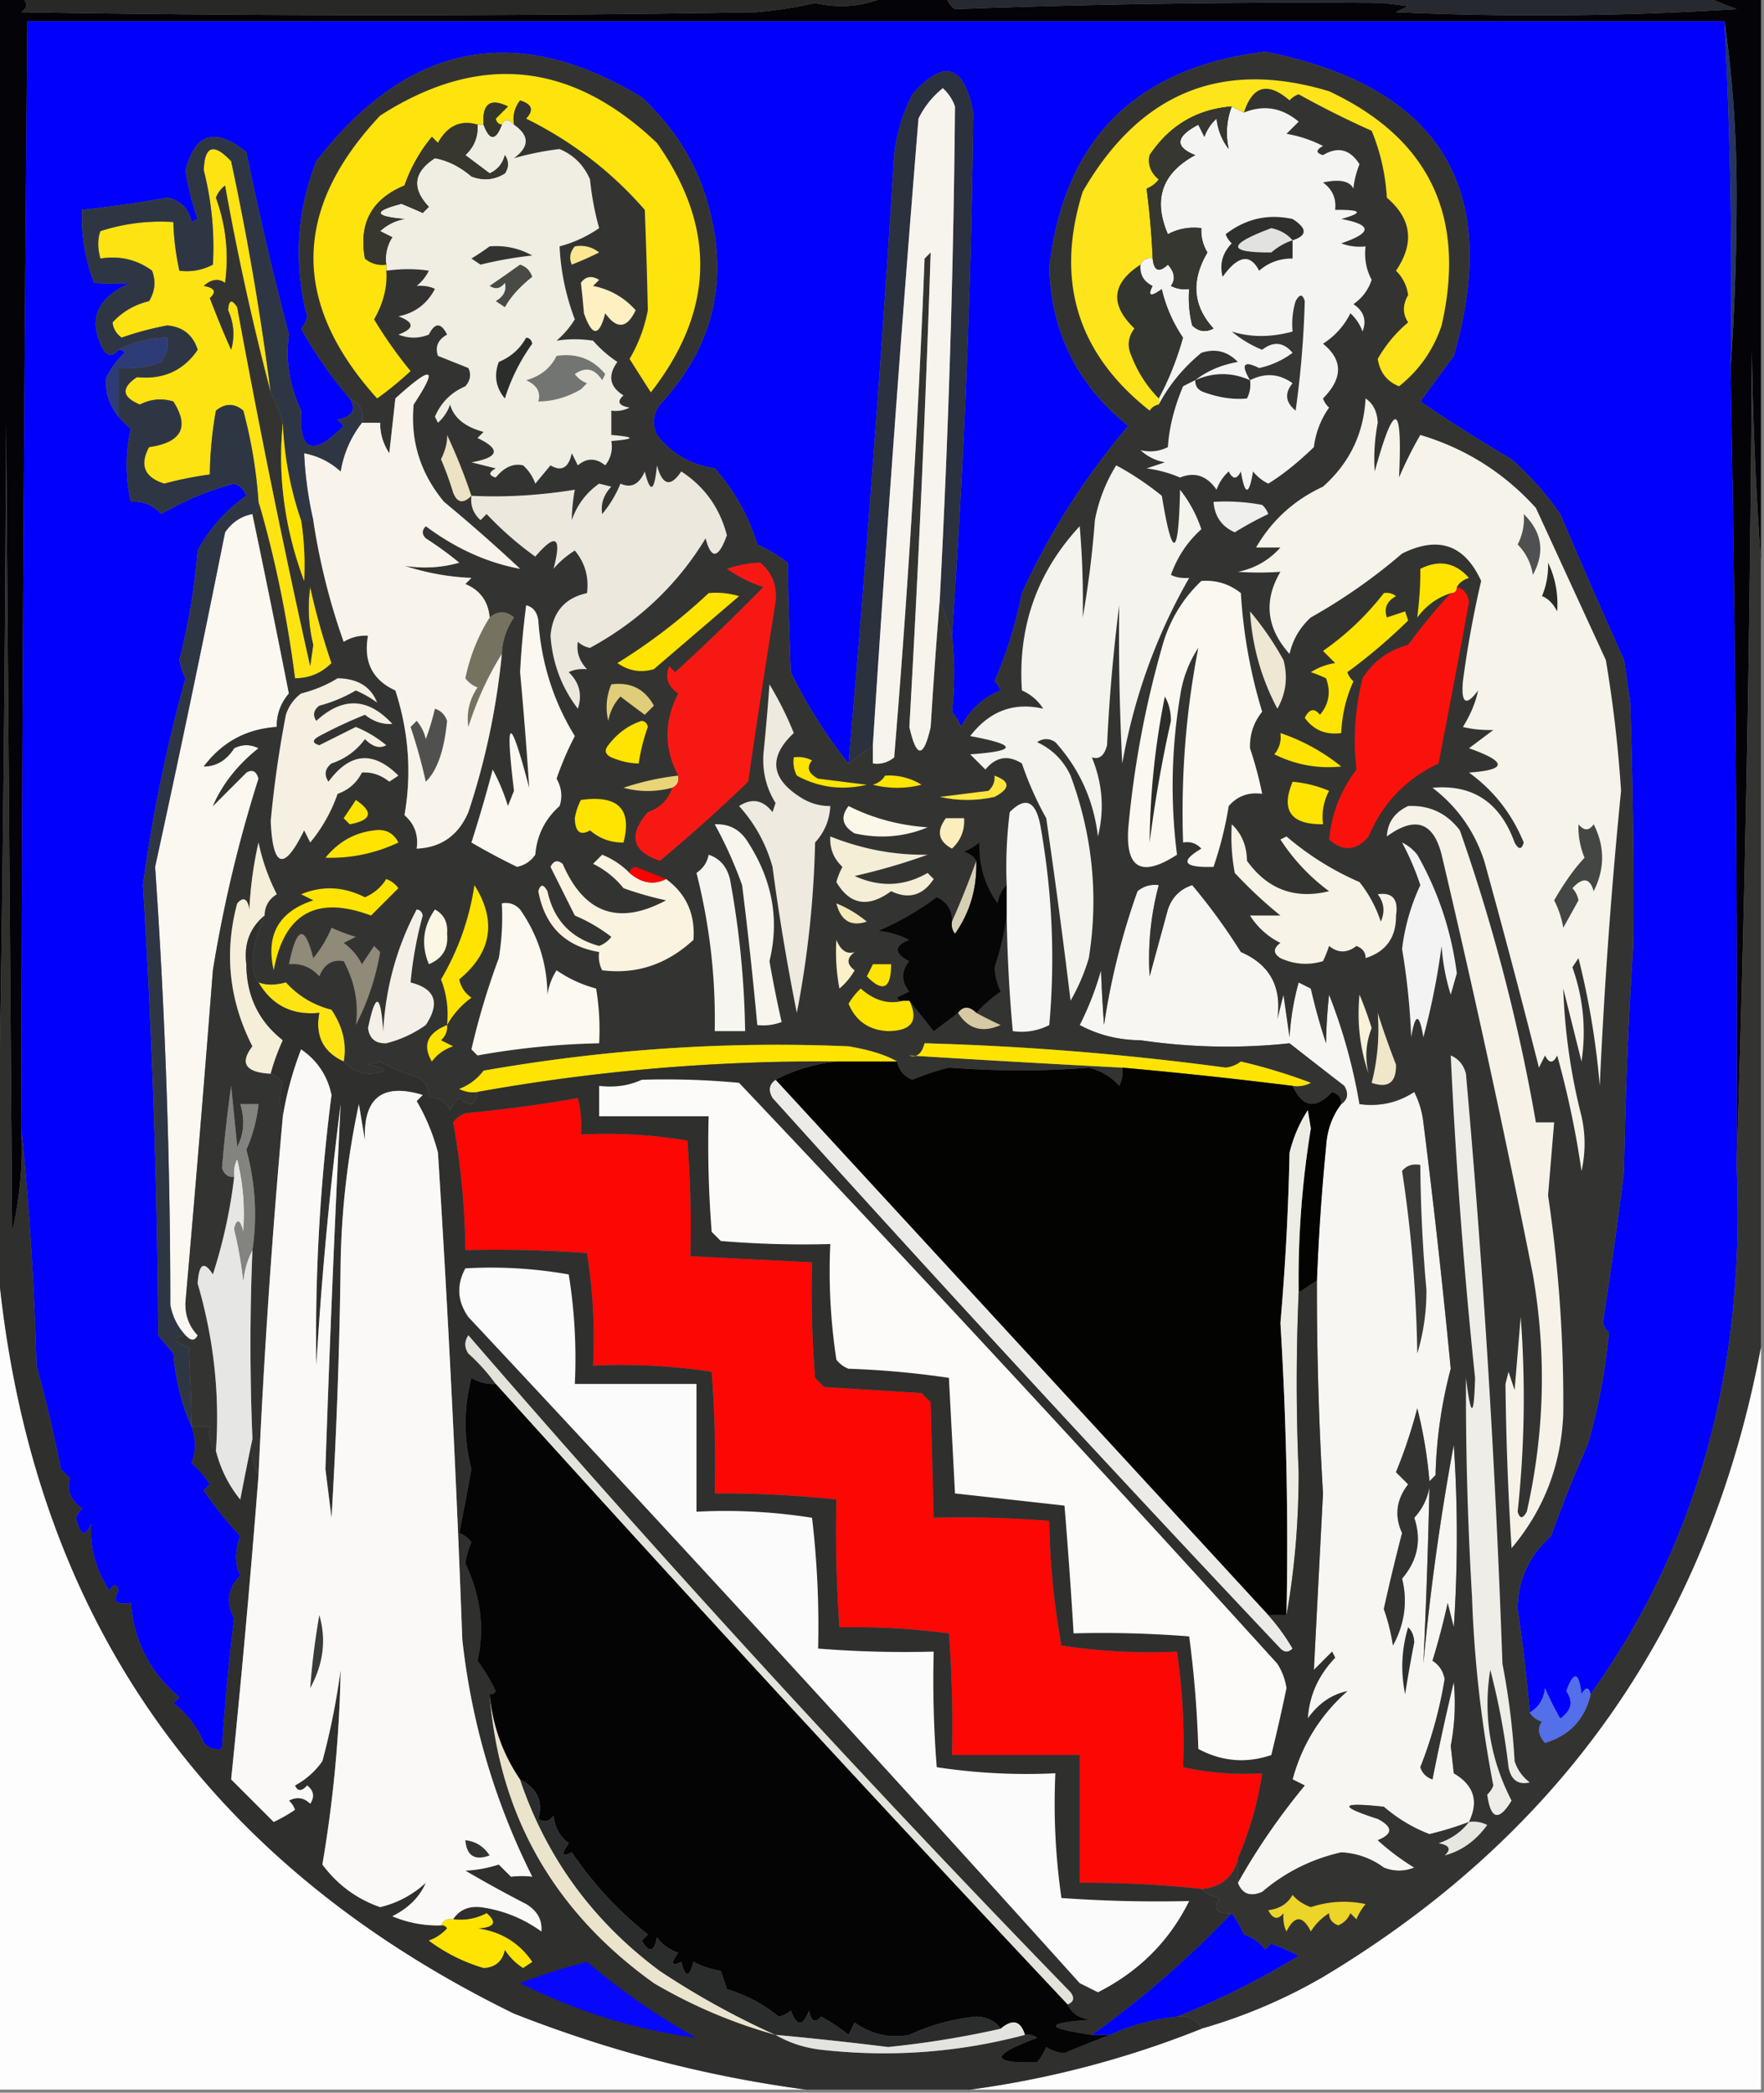 <svg xmlns="http://www.w3.org/2000/svg" width="290" height="344" style="shape-rendering:geometricPrecision;text-rendering:geometricPrecision;image-rendering:optimizeQuality;fill-rule:evenodd;clip-rule:evenodd"><rect width="100%" height="100%" fill="#808080" stroke="none"/><path style="opacity:1" fill="#040408" d="M-.5-.5h4c1.098.897 1.098 1.73 0 2.5 40.333.667 80.667.667 121 0A74.464 74.464 0 0 0 134 .5c4.012.91 7.845.576 11.5-1h10c.283.79.783 1.456 1.5 2a1543.56 1543.56 0 0 1 70.5-1l4 .5-2 1a523.23 523.23 0 0 0 56-.5 111.564 111.564 0 0 1-5-2h9v93a605 605 0 0 1-1.5-35 5051.578 5051.578 0 0 1-2.5 134c.149-43.948-.185-87.615-1-131 .666-9.327 1-18.827 1-28.5-.002-9.858-.668-19.358-2-28.5-93.178.006-186.178.006-279 0-.555 61.067-.888 121.734-1 182a61.526 61.526 0 0 1-1.5 17l-1-133a8549.656 8549.656 0 0 1-1.5 131V-.5z"/><path style="opacity:1" fill="#26292f" d="M155.5-.5h125c1.542.663 3.209 1.33 5 2a523.23 523.23 0 0 1-56 .5l2-1-4-.5a1543.56 1543.56 0 0 0-70.5 1c-.717-.544-1.217-1.21-1.5-2z"/><path style="opacity:1" fill="#282926" d="M3.5-.5h142c-3.655 1.576-7.488 1.91-11.5 1a74.464 74.464 0 0 1-9.5 1.5c-40.333.667-80.667.667-121 0 1.098-.77 1.098-1.603 0-2.5z"/><path style="opacity:1" fill="#0100fd" d="M283.5 3.5a827.548 827.548 0 0 1 1 57 5908.257 5908.257 0 0 1 1 131c1.499 33.57-6.501 62.57-24 87-.31-1.238-.81-1.238-1.5 0-.434-3.723-1.268-3.89-2.5-.5 1.2 1.703.867 3.203-1 4.5a48.165 48.165 0 0 1-2.5-5c-.2 1.82-1.034 3.153-2.5 4a297.69 297.69 0 0 0-2-17c.044-4.817 1.878-8.817 5.5-12a205.566 205.566 0 0 1 6-15 96.696 96.696 0 0 0 3.5-18.5 3.647 3.647 0 0 1-1-1.5 874.863 874.863 0 0 0 3.5-25 724.3 724.3 0 0 1 1.5-37 938.24 938.24 0 0 0-.5-40l-1-7a1161.082 1161.082 0 0 1-10.5-24 51.029 51.029 0 0 0-8-9 265.682 265.682 0 0 1-15-9.5c1.819-2.49 3.652-4.99 5.5-7.5 7.966-27.613-2.367-44.28-31-50-21.253 2.586-33.086 14.42-35.5 35.5.332 10.66 4.665 19.327 13 26-7.141 8.423-12.974 17.59-17.5 27.5-1.006 5.074-2.506 9.907-4.5 14.5.457.414.791.914 1 1.5-2.915 1.204-5.081 3.204-6.5 6a9.454 9.454 0 0 0-1.5-2.5c.474-4.052.474-8.218 0-12.5a1460.533 1460.533 0 0 0 3.5-86c-1.496-7.877-4.829-8.877-10-3a28.946 28.946 0 0 0-3 10 4024.045 4024.045 0 0 1-7.5 100c-3.651-4.527-6.818-9.527-9.5-15a879.927 879.927 0 0 1-.5-18 25.866 25.866 0 0 0-5-3c-1.432-4.7-3.766-8.867-7-12.5-3.95-.597-7.116-2.43-9.5-5.5-.798-1.759-.631-3.425.5-5 8.698-9.361 11.365-20.194 8-32.5-1.759-6.795-5.425-12.795-11-18C84.919 3.489 67.085 6.989 52 26.5c-3.254 8.406-3.754 16.906-1.5 25.5a3.943 3.943 0 0 1-1 2 69.391 69.391 0 0 0 8 11.5c1.105 1.8.439 2.967-2 3.5l1 1c-5.023 5.144-7.356 4.31-7-2.5-1.926-4.103-2.593-8.27-2-12.5a548.16 548.16 0 0 1-7-30c-5.107-4.123-8.44-3.123-10 3a42.872 42.872 0 0 0 2 8l-1 .5c-.503-2.244-1.837-3.578-4-4-4.65.831-9.317 1.498-14 2a29.372 29.372 0 0 0 2 12c2.11.15 4.11.15 6 0-5.634 2.442-7.134 6.11-4.5 11 .77 1.098 1.603 1.098 2.5 0 .438-.065.772.101 1 .5a13.912 13.912 0 0 0-3 4c-.288 2.304.379 4.47 2 6.5.59.651 1.257 1.318 2 2-.902 3.959-.902 7.959 0 12 1.992-.171 3.659.495 5 2a47.593 47.593 0 0 1 12-5c1 .333 1.667 1 2 2-3.359 2.36-6.026 5.36-8 9a111.361 111.361 0 0 1-3 18 10.31 10.31 0 0 0 1 3 256.28 256.28 0 0 0-7 34 1306.78 1306.78 0 0 1 2.5 74l2.5 3c.382 4.416 1.382 8.416 3 12 .748 2.084.748 4.084 0 6a14.962 14.962 0 0 1 3 3.5l-1 1a63.955 63.955 0 0 0 6 7.5c-.897 2.451-.897 4.618 0 6.5-2.043 2.117-2.377 4.45-1 7a363.055 363.055 0 0 0-2 21.5c-1.175.219-2.175-.114-3-1a15.388 15.388 0 0 0-5-6.5l1-1c-4.803-3.985-7.47-9.151-8-15.5-2.442.381-3.108-.286-2-2-.346-1.196-.846-1.196-1.5 0-2.29-3.502-3.29-7.169-3-11-.984 2.295-1.817 1.961-2.5-1a3.646 3.646 0 0 1 1-1.5c-1.922-1.46-2.59-3.127-2-5l-1.5-1.5a232.402 232.402 0 0 0-4-17 519.419 519.419 0 0 0-2.5-39c.112-60.266.445-120.933 1-182 92.822.006 185.822.006 279 0z"/><path style="opacity:1" fill="#253460" d="M283.5 3.5c1.332 9.142 1.998 18.642 2 28.5 0 9.673-.334 19.173-1 28.5a827.548 827.548 0 0 0-1-57z"/><path style="opacity:1" fill="#fee312" d="M44.5 64.5a436.968 436.968 0 0 1-7.5-34 4.452 4.452 0 0 0-1.5 2c1.652 4.549 2.152 9.215 1.5 14-1.073-.78-2.24-.613-3.5.5 1.8.317 2.134.984 1 2 1.094 2.89 2.26 5.723 3.5 8.5.626-2.214.459-4.38-.5-6.5.11-1.721.61-1.888 1.5-.5a1538.464 1538.464 0 0 0 12 59l.5-3.5a24.906 24.906 0 0 1-.5-9.5 115.02 115.02 0 0 0 3.5 12.5c-1.658 1.663-3.658 2.496-6 2.5-1.321-10.218-3.321-19.885-6-29a79.087 79.087 0 0 0-2.5-15c-1.458-1.247-2.958-1.247-4.5 0a62.736 62.736 0 0 0-1 10.5c-2.536.34-5.036.84-7.5 1.5-3.255-1.032-4.088-3.032-2.5-6 5.348-.774 6.682-3.274 4-7.5-1.877-.576-3.71-.41-5.5.5-2.965-1.222-3.132-2.722-.5-4.5 4.321.432 7.654-1.068 10-4.5-.778-2.445-2.445-3.778-5-4a50.125 50.125 0 0 0-7.5 2c-.87-.608-1.37-1.441-1.5-2.5 1.6-1.748 3.6-2.915 6-3.5.985-1.598 1.151-3.265.5-5-2.456-1.821-5.29-2.488-8.5-2-.466-1.701-.466-3.201 0-4.5a31.81 31.81 0 0 1 12-1.5 41.58 41.58 0 0 0 1 8c1.967.24 3.8-.094 5.5-1A51.197 51.197 0 0 0 33.5 28c.127-4.056 1.627-4.556 4.5-1.5a452.326 452.326 0 0 1 6.5 38z"/><path style="opacity:1" fill="#2d3b76" d="M19.5 68.5c-1.621-2.03-2.288-4.196-2-6.5a13.912 13.912 0 0 1 3-4c-.228-.399-.562-.565-1-.5 2.405-1.268 5.072-1.935 8-2 .262 1.478-.071 2.811-1 4a15.42 15.42 0 0 1-7 1v8z"/><path style="opacity:1" fill="#faf8f1" d="M41.5 84.5c2.068 9.84 4.068 19.674 6 29.5-1.361 1.584-2.028 3.418-2 5.5-4.989.328-8.989 2.495-12 6.5 2.068-.017 3.734-1.017 5-3 1.333-.667 2.667-.667 4 0-3.422 2.719-5.922 5.886-7.5 9.5l5.5-5.5c.983-.591 1.65-.257 2 1a221.534 221.534 0 0 0-7.5 31.5 5374.728 5374.728 0 0 1-4.5 54.5c-.104 2.145.563 3.979 2 5.5-.47.963-1.137.963-2 0-1.3-1.382-2.134-3.048-2.5-5-.01-24.039-.843-48.039-2.5-72a3245.207 3245.207 0 0 0 11.5-55c1.129-1.641 2.629-2.641 4.5-3z"/><path style="opacity:1" fill="#f7f6f3" d="M241.5 299.5a53.18 53.18 0 0 1-6.5 2c-2.723-1.041-5.223-2.541-7.5-4.5-7.204-.778-7.537-.111-1 2 2.528 1.316 2.528 2.483 0 3.5a39.447 39.447 0 0 0 6 4.5c-1.667.667-3.333.667-5 0-2.056-1.519-4.39-2.353-7-2.5-4.87 1.102-9.203 3.268-13 6.5-1.963.844-3.296.344-4-1.5 3.138-5.581 6.805-10.914 11-16l-2-1c1.54-5.714 4.54-10.547 9-14.5-2.593.546-4.76 2.046-6.5 4.5.242-3.789 1.742-7.123 4.5-10l-.5-1-3 3c.496-9.624.996-19.29 1.5-29a566.745 566.745 0 0 1-1-35c.279-7.344.779-14.677 1.5-22 .156-2.691.989-5.024 2.5-7 1.073-.751 1.24-1.751.5-3a1457.42 1457.42 0 0 1-9-7c-8.109.871-16.275.704-24.5-.5-3.608-.026-6.942-.859-10-2.5a49.18 49.18 0 0 0 3.5-9c.123 3.114.29 6.114.5 9a115.876 115.876 0 0 1 5.5-22c1.011-.837 2.178-1.17 3.5-1a46.401 46.401 0 0 0-1.5 15l3-11c.68-2.013 2.013-3.346 4-4a97.953 97.953 0 0 1 8 11c4.75 2.051 6.75 5.718 6 11l1-4 1 7a42.769 42.769 0 0 1 1.5-9l2 1a98.984 98.984 0 0 0 2.5 9c.051-2.777.218-5.443.5-8a90.462 90.462 0 0 1 5 18c3.307.437 6.307-.23 9-2a14.72 14.72 0 0 1 1.5 5c1.703 13.48 3.203 26.98 4.5 40.5a75.184 75.184 0 0 0-2.5 17.5l-1 1a74.513 74.513 0 0 0-2-12 83.668 83.668 0 0 1-3.5 10.5l2 2c-1.949 2.526-2.282 5.193-1 8a348.136 348.136 0 0 0-3 12.5 32.444 32.444 0 0 1 1.5 6c1.927-3.564 2.427-7.231 1.5-11 2.563-3.005 3.229-6.338 2-10 1.306-1.412 2.14-3.079 2.5-5-.213 9.676-.547 19.342-1 29a402.38 402.38 0 0 1 5-36c.667 10 .667 20 0 30l-1-4a119.041 119.041 0 0 1-2.5 9.5c1.078.674 1.745 1.674 2 3a70.186 70.186 0 0 1-4 14.5c.333 1 1 1.667 2 2a406.564 406.564 0 0 1 3.5-16 36.876 36.876 0 0 1-.5 10.5l.5 4.5c3.315 1.935 4.149 4.601 2.5 8z"/><path style="opacity:1" fill="#333432" d="m139.5 125.5 4-3v3c1.322.17 2.489-.163 3.5-1a1877.313 1877.313 0 0 0 5-82l1-1a3250.595 3250.595 0 0 1-3.5 78c1.161 5.164 2.328 5.164 3.5 0 .434-7.012.934-14.012 1.5-21l2 6c.474 4.282.474 8.448 0 12.5a9.454 9.454 0 0 1 1.5 2.5c1.419-2.796 3.585-4.796 6.5-6a3.647 3.647 0 0 0-1-1.5c1.994-4.593 3.494-9.426 4.5-14.5 4.526-9.91 10.359-19.077 17.5-27.5-8.335-6.673-12.668-15.34-13-26 2.414-21.08 14.247-32.914 35.5-35.5 28.633 5.72 38.966 22.387 31 50a2687.01 2687.01 0 0 0-5.5 7.5 265.682 265.682 0 0 0 15 9.5 51.029 51.029 0 0 1 8 9 1161.082 1161.082 0 0 0 10.5 24l1 7a938.24 938.24 0 0 1 .5 40 724.3 724.3 0 0 0-1.5 37 874.863 874.863 0 0 1-3.5 25 3.647 3.647 0 0 0 1 1.5 96.696 96.696 0 0 1-3.5 18.5 205.566 205.566 0 0 0-6 15c-3.622 3.183-5.456 7.183-5.5 12a297.69 297.69 0 0 1 2 17c.418.722 1.084 1.222 2 1.5-.78 1.073-.613 2.24.5 3.5 4.056-1.222 6.556-3.889 7.5-8 17.499-24.43 25.499-53.43 24-87a5051.578 5051.578 0 0 0 2.5-134 605 605 0 0 0 1.5 35v129c-8.52 45.34-32.52 79.84-72 103.5a87.797 87.797 0 0 1-20 8.5c-.787-1.604-2.12-2.271-4-2a130.32 130.32 0 0 0 20-10 54.628 54.628 0 0 0-4.5-2l-1 1a6.978 6.978 0 0 0-3.5-2.5 19.602 19.602 0 0 0-2-3.5c-2.442.146-3.109-.687-2-2.5-1.237-.232-2.237-.732-3-1.5 3.279-.289 5.279-1.956 6-5v4c.704 1.844 2.037 2.344 4 1.5 3.797-3.232 8.13-5.398 13-6.5 2.61.147 4.944.981 7 2.5 1.667.667 3.333.667 5 0a39.447 39.447 0 0 1-6-4.5c2.528-1.017 2.528-2.184 0-3.5-6.537-2.111-6.204-2.778 1-2 2.277 1.959 4.777 3.459 7.5 4.5a53.18 53.18 0 0 0 6.5-2c1.649-3.399.815-6.065-2.5-8l-.5-4.5c.669-3.499.836-6.999.5-10.5a406.564 406.564 0 0 0-3.5 16c-1-.333-1.667-1-2-2a70.186 70.186 0 0 0 4-14.5c-.255-1.326-.922-2.326-2-3a119.041 119.041 0 0 0 2.5-9.5l1 4c.667-10 .667-20 0-30a402.38 402.38 0 0 0-5 36c.453-9.658.787-19.324 1-29-.36 1.921-1.194 3.588-2.5 5 1.229 3.662.563 6.995-2 10 .927 3.769.427 7.436-1.5 11a32.444 32.444 0 0 0-1.5-6 348.136 348.136 0 0 1 3-12.5c-1.282-2.807-.949-5.474 1-8l-2-2a83.668 83.668 0 0 0 3.5-10.5 74.513 74.513 0 0 1 2 12l1-1a75.184 75.184 0 0 1 2.5-17.5 1356.913 1356.913 0 0 0-4.5-40.5 14.72 14.72 0 0 0-1.5-5c-2.693 1.77-5.693 2.437-9 2a90.462 90.462 0 0 0-5-18 87.689 87.689 0 0 0-.5 8 98.984 98.984 0 0 1-2.5-9l-2-1a42.769 42.769 0 0 0-1.5 9l-1-7-1 4c.75-5.282-1.25-8.949-6-11a97.953 97.953 0 0 0-8-11c-1.987.654-3.32 1.987-4 4l-3 11a46.401 46.401 0 0 1 1.5-15c-1.322-.17-2.489.163-3.5 1a115.876 115.876 0 0 0-5.5 22c-.21-2.886-.377-5.886-.5-9a49.18 49.18 0 0 1-3.5 9c3.058 1.641 6.392 2.474 10 2.5 8.225 1.204 16.391 1.371 24.5.5a1457.42 1457.42 0 0 0 9 7c.74 1.249.573 2.249-.5 3 .03-.997-.47-1.664-1.5-2-2.688 2.902-4.854 2.569-6.5-1a4.934 4.934 0 0 0 3-.5 90.007 90.007 0 0 0-11.5-3.5 4.933 4.933 0 0 1-2.5 1 466.814 466.814 0 0 0-49.5-4c-.448 1.724-1.282 2.391-2.5 2 11.684.729 23.35 1.396 35 2a4.934 4.934 0 0 1-.5 3c-1.337-1.504-3.004-2.504-5-3-7.155.605-14.822.605-23 0a40.179 40.179 0 0 0-6 2c-1.417-.578-2.25-1.578-2.5-3-1.876-1.087-4.542-1.921-8-2.5-19.919-.861-39.919.472-60 4a8.902 8.902 0 0 1-4 3 4.934 4.934 0 0 0 3 .5c-.275 2.258-1.275 2.592-3 1a4.451 4.451 0 0 0-1.5 2c-.71-1.473-1.876-2.14-3.5-2 .14-1.624-.527-2.79-2-3.5a23.609 23.609 0 0 1-6-2.5l-2 .5c3.437.649 3.604 1.149.5 1.5-1.876-.025-3.376-.691-4.5-2 .522-2.894-.144-5.727-2-8.5-2.97-.763-5.47-2.263-7.5-4.5-1.764.489-3.264.489-4.5 0-.652-.949-.986-2.115-1-3.5a22.573 22.573 0 0 1 2-7.5c.01-1.517.677-2.684 2-3.5a34.002 34.002 0 0 1-3-8.5 62.687 62.687 0 0 0-1.5 11c-.317-1.801-.984-2.134-2-1-2.174 8.124-1.34 15.957 2.5 23.5-2.136 2.785-1.136 4.285 3 4.5.79.283 1.456.783 2 1.5-.638 1.707-.638 3.54 0 5.5a1314.325 1314.325 0 0 0-4 59c-.961-1.765-1.295-3.765-1-6a372.549 372.549 0 0 1 0-31c.81-5.549.477-11.049-1-16.5a24.96 24.96 0 0 0 2-7.5h-3c.78 2.575.613 4.908-.5 7l-1-10a238.501 238.501 0 0 0-1.5 13.5c.336 1.03 1.003 1.53 2 1.5a84.918 84.918 0 0 1-3.5 16c-1.465-2.286-2.299-1.786-2.5 1.5 2.658 9.104 3.658 18.27 3 27.5-.934-1.068-1.268-2.401-1-4h-3c-.074-4.163-.24-8.497-.5-13-2.665-.974-2.831-1.641-.5-2 .863.963 1.53.963 2 0-1.437-1.521-2.104-3.355-2-5.5a5374.728 5374.728 0 0 0 4.5-54.5 221.534 221.534 0 0 1 7.5-31.5c-.35-1.257-1.017-1.591-2-1l-5.5 5.5c1.578-3.614 4.078-6.781 7.5-9.5-1.333-.667-2.667-.667-4 0-1.266 1.983-2.932 2.983-5 3 3.011-4.005 7.011-6.172 12-6.5-.028-2.082.639-3.916 2-5.5a2316.234 2316.234 0 0 0-6-29.5c.838-.342 1.172-1.008 1-2 2.679 9.115 4.679 18.782 6 29 2.342-.004 4.342-.837 6-2.5A115.02 115.02 0 0 1 51 96.5a24.906 24.906 0 0 0 .5 9.5l-.5 3.5a1538.464 1538.464 0 0 1-12-59c-.89-1.388-1.39-1.221-1.5.5.959 2.12 1.126 4.286.5 6.5a158.546 158.546 0 0 1-3.5-8.5c1.134-1.016.8-1.683-1-2 1.26-1.113 2.427-1.28 3.5-.5.652-4.785.152-9.451-1.5-14a4.452 4.452 0 0 1 1.5-2 436.968 436.968 0 0 0 7.5 34 26.326 26.326 0 0 1 2 5c-.873 8.739.294 17.405 3.5 26a49.59 49.59 0 0 0-.5-10h2a107.849 107.849 0 0 0 5 20 6.845 6.845 0 0 1 4-1c-.773 4.275.727 7.275 4.5 9 2.198 6.791 2.698 13.625 1.5 20.5 1.655 1.444 2.322 3.278 2 5.5 4.026-.177 6.859-2.177 8.5-6a119.735 119.735 0 0 0 5.5-26c.086-2.177.753-4.177 2-6-1.308-1.126-2.642-1.126-4 0-.239-2.648-1.572-4.482-4-5.5l1-1a40.221 40.221 0 0 1-11-2c3.018.499 6.018.332 9-.5a56.565 56.565 0 0 0-5.5-4c-.667-.667-.667-1.333 0-2 4.933 3.666 10.1 6 15.5 7a272.158 272.158 0 0 0-12.5-11c-3.893-4.677-5.56-10.01-5-16 4.099-6.209 3.099-6.542-3-1l-1 9c-1.009-1.525-1.509-3.192-1.5-5h-3c.343-1.983-.324-3.317-2-4a69.391 69.391 0 0 1-8-11.5 3.943 3.943 0 0 0 1-2c-2.254-8.594-1.754-17.094 1.5-25.5C67.085 6.989 84.919 3.489 105.5 16c5.575 5.205 9.241 11.205 11 18 3.365 12.306.698 23.139-8 32.5-1.131 1.575-1.298 3.241-.5 5 2.384 3.07 5.55 4.903 9.5 5.5 3.234 3.633 5.568 7.8 7 12.5a25.866 25.866 0 0 1 5 3c.103 5.926.27 11.926.5 18 2.682 5.473 5.849 10.473 9.5 15z"/><path style="opacity:1" fill="#fee400" d="M148.5 164.5h1c1.57 3.292.404 4.959-3.5 5-3.137-.148-5.304-1.648-6.5-4.5a11.38 11.38 0 0 1 2-2.5c2.236 1.982 4.569 2.648 7 2z"/><path style="opacity:1" fill="#ffe413" d="M56.5 174.5c-3.393-1.573-4.726-4.24-4-8-4.446.444-7.78-1.223-10-5 1.236.489 2.736.489 4.5 0 2.03 2.237 4.53 3.737 7.5 4.5 1.856 2.773 2.522 5.606 2 8.5z"/><path style="opacity:1" fill="#fee400" d="M143.5 158.5h3c-.002 4.041-1.335 4.708-4 2 .363-.683.696-1.35 1-2z"/><path style="opacity:1" fill="#8f8b78" d="M54.5 152.5c1.266.59 2.6 1.09 4 1.5l-2 1c1.27.9 2.27 2.066 3 3.5l2-3 1 1a40.956 40.956 0 0 1-4 12c.487-3.597-.18-7.097-2-10.5-1.891-.309-3.225.525-4 2.5-1.342-1.505-3.008-2.172-5-2 1.277-6.24 2.61-6.574 4-1a19.227 19.227 0 0 0 3-5z"/><path style="opacity:1" fill="#faf0c9" d="M137.5 154.5c.718 1.746 1.718 2.412 3 2-1.333 1-1.333 2 0 3a10.756 10.756 0 0 1-2.5 3 32.462 32.462 0 0 1-.5-8z"/><path style="opacity:1" fill="#fcf6e4" d="M71.5 149.5c1.493.812 2.16 2.145 2 4 .243 2.422-.757 4.088-3 5-1.303-3.183-.97-6.183 1-9z"/><path style="opacity:1" fill="#f4f0e7" d="M68.5 149.5c.543.06.876.393 1 1a63.468 63.468 0 0 0-2 11c4.065 1.022 4.899 3.355 2.5 7a19.263 19.263 0 0 1-6.5 3c-1.766.066-2.766-.768-3-2.5 1.242-5.93 2.076-5.764 2.5.5.39-7.148 2.224-13.815 5.5-20z"/><path style="opacity:1" fill="#f6e9b8" d="M137.5 148.5a19.221 19.221 0 0 1 5 3c-2.596.861-4.263-.139-5-3z"/><path style="opacity:1" fill="#fcf9f1" d="M82.5 148.5c1.175-.219 2.175.114 3 1 2.94 4.211 4.44 8.877 4.5 14a10.255 10.255 0 0 1 1.5-4 20.85 20.85 0 0 0 6.5 3c.498 2.982.665 5.982.5 9-6.736.14-13.403.807-20 2l-1-1a120.916 120.916 0 0 1 4.5-15c.498-2.982.665-5.982.5-9z"/><path style="opacity:1" fill="#d7cfb4" d="M160.5 141.5c.146 4.471-1.02 8.471-3.5 12a2.428 2.428 0 0 1-.5-2 142.965 142.965 0 0 0 4-10z"/><path style="opacity:1" fill="#faf3df" d="M103.5 143.5c1.977 1.688 3.977 2.021 6 1 3.315 2.421 4.815 5.754 4.5 10-4.366 4.038-9.366 5.705-15 5a4.932 4.932 0 0 1-.5-3c-5.61-.944-8.944-4.277-10-10 .346-1.196.846-1.196 1.5 0 1.03 4.739 3.863 7.739 8.5 9a4.458 4.458 0 0 0 2-1.5 26.953 26.953 0 0 0-6-3.5l-4-8c.502-1.021 1.168-1.188 2-.5 3.545 8.181 9.211 10.181 17 6a54.628 54.628 0 0 1-7-2 14.504 14.504 0 0 0-5-4l1.5-1.5c1.751.722 3.251 1.722 4.5 3z"/><path style="opacity:1" fill="#fee400" d="M73.5 168.5c.268-2.619-.065-5.119-1-7.5 2.826-4.768 4.66-9.934 5.5-15.5 3.69 5.882 2.857 11.049-2.5 15.5.26 1.261.926 2.261 2 3-1.694 1.25-3.027 2.75-4 4.5zM63.5 144.5c.79.283 1.456.783 2 1.5l-4.5 4.5c-8.962-3.362-14.295-.362-16 9-1.345-5.809.822-9.643 6.5-11.5l-2-1c3.501-1.444 7.001-1.277 10.5.5 1.519-.663 2.685-1.663 3.5-3z"/><path style="opacity:1" fill="#fd0000" d="M103.5 143.5c.06-.543.393-.876 1-1 1.695.674 3.362 1.341 5 2-2.023 1.021-4.023.688-6-1z"/><path style="opacity:1" fill="#f7f3e6" d="M202.5 135.5c1.63 1.526 2.463 3.526 2.5 6 3.393 4.71 7.893 6.376 13.5 5a32.437 32.437 0 0 1-8-8.5l1-.5a47.322 47.322 0 0 0 12 7.5 20.889 20.889 0 0 1 3.5 6.5c.72-1.612.554-3.112-.5-4.5 2.423-.348 3.423.818 3 3.5.042 3.59-1.624 5.923-5 7 .011-.941-.489-1.608-1.5-2-1.533 1.195-3.033 1.195-4.5 0a20.79 20.79 0 0 1-1 2.5c-2.399.711-4.732.544-7-.5-1.211-.774-1.211-1.607 0-2.5a12.375 12.375 0 0 1-5-4.5h5a73.412 73.412 0 0 1-7.5-7 32.462 32.462 0 0 1-.5-8z"/><path style="opacity:1" fill="#f7f5ef" d="M116.5 140.5c1.835.622 3.002 1.956 3.5 4a148.778 148.778 0 0 1 2.5 25h-5a97.352 97.352 0 0 0-3-26c1.112-.765 1.779-1.765 2-3z"/><path style="opacity:1" fill="#f3f3f3" d="M230.5 138.5c.958.453 1.792 1.119 2.5 2 3.433 6.044 5.6 12.544 6.5 19.5l-1 3.5a34.251 34.251 0 0 1-1.5-8 118.353 118.353 0 0 1-3 15c-.667-4-1.333-4-2 0a113.601 113.601 0 0 0-1.5-14.5 34.464 34.464 0 0 1 3-10.5 43.859 43.859 0 0 0-3-7z"/><path style="opacity:1" fill="#060606" d="M165.5 145.5v5a48.801 48.801 0 0 1-2 8.5 9.839 9.839 0 0 0 1 4 20.673 20.673 0 0 0-4 3.5c-1.152-1.125-2.152-1.125-3 0a514.367 514.367 0 0 0-4 3 335.278 335.278 0 0 0-4-5h-1c-.438.065-.772-.101-1-.5l2-1c-1.333-1.667-1.333-3.333 0-5-2.528-1.316-2.528-2.483 0-3.5a14.72 14.72 0 0 0-5-1.5c3.452-1.504 6.619-3.337 9.5-5.5 1.706.808 2.539 2.141 2.5 4a2.428 2.428 0 0 0 .5 2c2.48-3.529 3.646-7.529 3.5-12-.418-.722-1.084-1.222-2-1.5a9.454 9.454 0 0 0 2.5-1.5c-.092 3.793.908 7.127 3 10 .232-1.237.732-2.237 1.5-3z"/><path style="opacity:1" fill="#f5eed7" d="M136.5 137.5c5.248 2.095 10.582 3.095 16 3a99.615 99.615 0 0 1-12 3.5c4.149 1.887 8.149 1.72 12-.5l1 1c-1.783 2.707-4.117 3.373-7 2-3.77 2.764-6.77 2.264-9-1.5.235-.873.569-1.707 1-2.5-1.45-1.35-2.117-3.016-2-5z"/><path style="opacity:1" fill="#f7f5ee" d="M117.5 135.5c2.403-.107 4.236.893 5.5 3 3.993 6.219 5.16 12.719 3.5 19.5.587 3.386 1.254 6.72 2 10a8.43 8.43 0 0 1-4 .5 704.141 704.141 0 0 0-2.5-23 68.206 68.206 0 0 0-4.5-10z"/><path style="opacity:1" fill="#fee400" d="M61.5 136.5c1.846-.278 3.18.389 4 2-3.845 1.796-7.845 2.63-12 2.5 2.141-2.633 4.808-4.133 8-4.5z"/><path style="opacity:1" fill="#fceebc" d="M155.5 134.5h3c.117 1.984-.55 3.65-2 5-2.254-1.214-2.587-2.881-1-5z"/><path style="opacity:1" fill="#f6f2e8" d="M231.5 132.5c3.525-.154 6.359 1.179 8.5 4a301.17 301.17 0 0 1 12.5 48h3c-.332 3.993-.665 7.993-1 12a232.09 232.09 0 0 1 2.5 36c-.366 8.38-3.199 15.714-8.5 22a515.226 515.226 0 0 1-1-27l.5-2 1 3 1-12c.81 10.714.643 21.38-.5 32 .346 1.196.846 1.196 1.5 0 2.932-12.919 3.266-25.919 1-39a1966.72 1966.72 0 0 0-15-69c-1.367-5.396-4.367-6.396-9-3 .112-2.297 1.278-3.964 3.5-5z"/><path style="opacity:1" fill="#fcf7e8" d="M139.5 132.5c3.976 2.008 8.309 3.175 13 3.5-3.809 1.588-7.809 1.922-12 1-2.048-1.226-2.381-2.726-1-4.5z"/><path style="opacity:1" fill="#f6f6f5" d="M165.5 150.5v-5a72.367 72.367 0 0 1 .5-12c2.526-2.563 4.193-1.897 5 2 1.986 10.983 2.486 21.983 1.5 33a9.86 9.86 0 0 1-6 1 242.353 242.353 0 0 1-1-19z"/><path style="opacity:1" fill="#fee400" d="M95.5 131.5c6.111-.852 8.445 1.481 7 7-2.082.028-3.916-.639-5.5-2-1.608.933-2.441.267-2.5-2a10.022 10.022 0 0 1 1-3zM58.5 131.5c2.95 1.996 2.616 3.329-1 4l-1-1c.693-1.018 1.36-2.018 2-3z"/><path style="opacity:1" fill="#e9d577" d="M111.5 127.5c.172.992-.162 1.658-1 2-2.744.705-5.411.705-8 0a43.279 43.279 0 0 1 9-2z"/><path style="opacity:1" fill="#fee400" d="M212.5 128.5c2.064.187 4.064.687 6 1.5-.906 1.699-1.239 3.533-1 5.5-5.296.057-6.962-2.277-5-7z"/><path style="opacity:1" fill="#ffe53e" d="M163.5 127.5c2.625.958 2.625 2.124 0 3.5-3 .667-6 .667-9 0l8-1c.752-.671 1.086-1.504 1-2.5z"/><path style="opacity:1" fill="#fee400" d="M145.5 127.5a10.098 10.098 0 0 1 6 1.5 16.242 16.242 0 0 1-8 0c.916-.278 1.582-.778 2-1.5zM130.5 124.5a4.934 4.934 0 0 1 3 .5c-.958 1.147-.625 2.147 1 3l8 1c-4.072.956-7.905.456-11.5-1.5a4.934 4.934 0 0 1-.5-3zM210.5 120.5a32.475 32.475 0 0 1 10 5.5c-3.816.401-7.483-.266-11-2 .837-1.011 1.17-2.178 1-3.5zM105.5 118.5c.543.06.876.393 1 1a32.444 32.444 0 0 0-1.5 6c-1.399-.001-2.899-.335-4.5-1-1.021-.502-1.188-1.168-.5-2 1.5-1.969 3.333-3.302 5.5-4z"/><path style="opacity:1" fill="#e0cd79" d="M100.5 112.5c3.157-.421 5.49.745 7 3.5l-1.5 1.5a455.529 455.529 0 0 1-4-3c-1.044 1.123-1.71 2.456-2 4-.49-2.045-.323-4.045.5-6z"/><path style="opacity:1" fill="#eeeadf" d="M126.5 112.5a55.648 55.648 0 0 1 4 8c-4.151 3.903-3.818 7.403 1 10.5 1.525 1.009 3.192 1.509 5 1.5-.108 2.283-.941 4.283-2.5 6a166.264 166.264 0 0 1-3 28 366.278 366.278 0 0 1-4-24c-1.058-3.783-2.891-7.117-5.5-10 2.111-1.348 3.945-1.015 5.5 1l.5-1.5c-1.499-2.398-2.166-5.065-2-8 .39-3.835.723-7.668 1-11.5z"/><path style="opacity:1" fill="#f5f0e2" d="M55.5 111.5c3.305.041 5.471 1.375 6.5 4a18.083 18.083 0 0 0-3.5-2 23.672 23.672 0 0 1-6 2.5c-.95.718-1.117 1.551-.5 2.5 4.341-3.996 8.508-3.829 12.5.5-1.607.115-3.107-.385-4.5-1.5a76.6 76.6 0 0 0-7.5 3.5c-1.196.654-1.196 1.154 0 1.5l6-3c1.833.748 3.5 1.748 5 3-1.087.605-2.254.272-3.5-1-1.413 1.914-3.247 3.247-5.5 4-1.083.865-1.25 1.865-.5 3 3.53-4.8 7.363-5.133 11.5-1l-1.5 1c-1.393-1.115-2.893-1.615-4.5-1.5-.864 1.697-2.197 2.863-4 3.5a25.865 25.865 0 0 1-4.5 8l-1-2c-3.302 6.74-5.136 6.24-5.5-1.5a180.027 180.027 0 0 1 2.5-17.5 6.977 6.977 0 0 1 2.5-3.5c2.223-.566 4.223-1.4 6-2.5z"/><path style="opacity:1" fill="#ede7d3" d="M205.5 100.5a49.056 49.056 0 0 1 5.5 8c.755 2.803.422 5.47-1 8-2.644-4.971-4.144-10.304-4.5-16z"/><path style="opacity:1" fill="#757260" d="M82.5 107.5c-2.287 3.652-4.12 7.652-5.5 12-.342-2.318.158-4.485 1.5-6.5a4.458 4.458 0 0 1-2-1.5c.77-3.662 2.103-6.995 4-10 1.358-1.126 2.692-1.126 4 0-1.247 1.823-1.914 3.823-2 6z"/><path style="opacity:1" fill="#faf8f0" d="M86.5 99.5c1.15.291 1.816 1.124 2 2.5.478 6.94 2.478 13.273 6 19a51.398 51.398 0 0 0-3 7c.83 1.465.996 2.965.5 4.5-2.393 2.119-3.726 4.785-4 8-.739 1.074-1.739 1.741-3 2a114.242 114.242 0 0 1-7.5-4 247.866 247.866 0 0 0 3.5-12 32.455 32.455 0 0 1 2.5 6l1-2.5c-1.51-12.434-.677-12.601 2.5-.5a696.3 696.3 0 0 0-1.5-19c.192-3.69.525-7.357 1-11z"/><path style="opacity:1" fill="#fee400" d="M227.5 97.5a2.427 2.427 0 0 1 2 .5c-1.507.837-2.007 2.004-1.5 3.5l3-1 .5 1.5a91.062 91.062 0 0 1-10 8.5 3.647 3.647 0 0 0 1 1.5 22.684 22.684 0 0 0-2 8.5c-2.545.349-4.545-.484-6-2.5.753-1.487 1.586-1.654 2.5-.5 1.487-1.772 1.82-3.772 1-6a20.79 20.79 0 0 0-2.5-1 10.258 10.258 0 0 1 4-1.5l-2-2a45.169 45.169 0 0 0 10-9.5zM116.5 97.5c1.699-.16 3.366.007 5 .5l-14 12c-2.135.635-4.135.301-6-1a94.798 94.798 0 0 0 15-11.5z"/><path style="opacity:1" fill="#fa110c" d="M239.5 96.5c1.149.291 1.816 1.124 2 2.5a3001.57 3001.57 0 0 1-5 26.5c-5.363 2.529-9.196 6.529-11.5 12-2.024 2.384-4.191 2.551-6.5.5.405-4.249 1.905-8.083 4.5-11.5-.579-4.987-.246-9.987 1-15 1.774-2.795 4.274-4.628 7.5-5.5a92.181 92.181 0 0 1 7-8.5c.667 0 1-.333 1-1z"/><path style="opacity:1" fill="#fbf8f1" d="M197.5 95.5c2.436-.183 4.603.484 6.5 2a83.652 83.652 0 0 0 3.5 19.5c-1.395 1.721-2.061 3.721-2 6a60.599 60.599 0 0 1 2 7.5c-2.222-.322-4.056.345-5.5 2a60.826 60.826 0 0 1-2.5 10c-4.937.146-5.603-.854-2-3-.825-.886-1.825-1.219-3-1-.37-10.856.464-21.523 2.5-32-1.583 2.411-2.583 5.078-3 8-1.436 8.684-1.603 17.351-.5 26-5.839 3.788-8.506 2.288-8-4.5a161.445 161.445 0 0 1 5.5-29.5c1.157-4.322 3.324-7.989 6.5-11z"/><path style="opacity:1" fill="#2c2d2b" d="M191.5 114.5c.656 1.122.989 2.455 1 4a212.417 212.417 0 0 0-3.5 20c.067-8.052.9-16.052 2.5-24z"/><path style="opacity:1" fill="#f81813" d="M110.5 129.5c.838-.342 1.172-1.008 1-2-2.358-4.434-2.358-8.934 0-13.5-1.711-1.133-2.211-2.633-1.5-4.5l1 1a392.671 392.671 0 0 0 14.5-14 22.124 22.124 0 0 1-6-3c1.937-.657 3.77-.99 5.5-1 1.975 1.67 2.809 3.836 2.5 6.5a1998.42 1998.42 0 0 0-4.5 29.5 266.138 266.138 0 0 1-14.5 13c-4.613-1.538-5.279-4.204-2-8 2.022-.689 3.356-2.022 4-4z"/><path style="opacity:1" fill="#efefee" d="M199.5 82.5a32.438 32.438 0 0 1 8 .5c.457.414.791.914 1 1.5a57.526 57.526 0 0 0-5.5 3c-2.138-.93-3.305-2.597-3.5-5z"/><path style="opacity:1" fill="#ece2c4" d="M77.5 81.5c-1.323 1.35-2.323 1.183-3-.5a54.099 54.099 0 0 0-2-5.5c.73-1.506 1.063-2.84 1-4a94.783 94.783 0 0 1 4 10z"/><path style="opacity:1" fill="#ece8de" d="M77.5 81.5c5.576.27 11.242-.064 17-1a29.816 29.816 0 0 0-.5 5c.882-2.524 2.382-4.524 4.5-6l2 .5c-1.265 1.337-1.765 2.837-1.5 4.5a18.915 18.915 0 0 0 3-5c1.749.799 3.082.132 4-2 .914 3.685 1.581 3.352 2-1 .902 3.304 2.236 3.638 4 1 3.84 2.503 6.34 6.003 7.5 10.5-1.401 3.854-2.568 4.02-3.5.5-4.65 7.647-10.984 13.647-19 18a3.944 3.944 0 0 1-2-1c-.265 1.663.235 3.163 1.5 4.5-1.238-.077-2.238.089-3 .5 1.756 1.691 2.256 3.691 1.5 6-2.675-3.49-4.175-7.49-4.5-12 .349-3.873 2.349-6.206 6-7 .338-2.657-.329-4.99-2-7a14.974 14.974 0 0 0-3.5 3c1.392-5.283.392-5.95-3-2a55.626 55.626 0 0 1-8-7l-1 1c-1.188-1.063-1.688-2.397-1.5-4z"/><path style="opacity:1" fill="#f4f3ee" d="M183.5 76.5c2.564 1.366 5.064 3.033 7.5 5 1.756 10.613 2.756 10.28 3-1a21.46 21.46 0 0 1 3.5 6.5c-2.273 2.032-3.94 4.532-5 7.5.762.41 1.762.577 3 .5-5.416 9.476-9.083 19.642-11 30.5a405.864 405.864 0 0 1-.5-26 285.933 285.933 0 0 0-2 23c-.448 1.724-1.282 2.391-2.5 2 1.754 4.263 2.088 8.596 1 13-.7-5.943-3.033-11.11-7-15.5-1-.667-2-.667-3 0 2.5 1.167 4.333 3 5.5 5.5 3.621 9.802 4.621 19.802 3 30a32.5 32.5 0 0 1-3 7 1263.867 1263.867 0 0 0-4-30 54.224 54.224 0 0 1-4-9c-2.267-1.435-4.267-1.102-6 1l-2.5-2.5c7.797-.551 7.797-1.551 0-3 3.169-4.117 7.169-5.617 12-4.5-.847-1.345-2.013-2.345-3.5-3-.693-10.425 2.474-19.425 9.5-27 .428 4.956.595 9.956.5 15 .93-5.3 1.597-10.633 2-16a26.37 26.37 0 0 1 3.5-9z"/><path style="opacity:1" fill="#fee400" d="M46.5 69.5c.254 5.595 1.254 10.928 3 16a49.59 49.59 0 0 1 .5 10c-3.206-8.595-4.373-17.261-3.5-26z"/><path style="opacity:1" fill="#f6f3ea" d="M224.5 65.5c1.248.834 1.915 2.167 2 4a31.29 31.29 0 0 0-.5 8c3.258-11.762 4.591-11.43 4 1a63.23 63.23 0 0 1 3.5-7c7.449 2.225 13.782 6.225 19 12 3.817 8.303 7.65 16.636 11.5 25a212.276 212.276 0 0 1 2.5 21.5 894.287 894.287 0 0 0-3.5 48.5 130.314 130.314 0 0 0-3.5-21l-1 1.5c1.788 5.046 2.288 10.212 1.5 15.5l-3-12a97.775 97.775 0 0 0 3 21c.667 3 .667 6 0 9a151.37 151.37 0 0 0-4-19c-.667 1.333-1.333 1.333-2 0l-1 2a1573.636 1573.636 0 0 0-9-34c-1.619-4.92-4.452-8.92-8.5-12 6.622-.596 11.122 2.404 13.5 9 .654 1.196 1.154 1.196 1.5 0-1.937-4.728-4.937-8.561-9-11.5 6.3-.443 6.3-1.776 0-4l4-3c-1.813.046-3.479-.12-5-.5 1.247-1.997 2.081-3.997 2.5-6-1.982 2.66-2.815 2.16-2.5-1.5a171.202 171.202 0 0 1 3-16.5c-2.721-5.963-7.054-7.463-13-4.5a92.72 92.72 0 0 1-15 10.5c-1.797 1.631-2.964 3.631-3.5 6-3.802-4.254-4.302-8.754-1.5-13.5a52.61 52.61 0 0 1-7 0c2.79-.56 5.123-1.894 7-4h-4c2.586-4.47 6.252-7.803 11-10 4.356-3.877 6.689-8.71 7-14.5z"/><path style="opacity:1" fill="#444643" d="M259.5 135.5c.897 1.098 1.73 1.098 2.5 0 1.845 3.643 1.845 7.309 0 11-.604-2.186-1.77-2.352-3.5-.5a3.943 3.943 0 0 1 1 2c-.817 1.49-1.65 2.99-2.5 4.5a15.256 15.256 0 0 0-1.5-4.5c1.708-2.954 3.375-5.288 5-7a12.992 12.992 0 0 1-1-5.5z"/><path style="opacity:1" fill="#2a2b27" d="M254.5 92.5c1.193 2.47 1.693 5.136 1.5 8-.694-1.318-1.527-2.15-2.5-2.5a12.993 12.993 0 0 0 1-5.5z"/><path style="opacity:1" fill="#fee400" d="M239.5 96.5c0 .667-.333 1-1 1-2.235.728-4.068 2.061-5.5 4 .359-2.795.525-5.462.5-8 3.086-1.542 5.753-1.042 8 1.5-.916.278-1.582.778-2 1.5z"/><path style="opacity:1" fill="#4f5150" d="M250.5 84.5c3.031 2.984 3.531 6.317 1.5 10-.304-1.94-1.137-3.607-2.5-5a9.107 9.107 0 0 0 1-5z"/><path style="opacity:1" fill="#f8f4ec" d="M80.5 101.5c-1.897 3.005-3.23 6.338-4 10a4.458 4.458 0 0 0 2 1.5c-1.342 2.015-1.842 4.182-1.5 6.5 1.38-4.348 3.213-8.348 5.5-12a119.735 119.735 0 0 1-5.5 26c-1.641 3.823-4.474 5.823-8.5 6 .322-2.222-.345-4.056-2-5.5 1.198-6.875.698-13.709-1.5-20.5-3.773-1.725-5.273-4.725-4.5-9a6.845 6.845 0 0 0-4 1 107.849 107.849 0 0 1-5-20 61.687 61.687 0 0 1-1.5-11c2.312.455 4.312 1.455 6 3 .502-2.988 1.669-5.655 3.5-8h3c-.009 1.808.491 3.475 1.5 5l1-9c6.099-5.542 7.099-5.209 3 1-.56 5.99 1.107 11.323 5 16a272.158 272.158 0 0 1 12.5 11c-5.4-1-10.567-3.334-15.5-7-.667.667-.667 1.333 0 2a56.565 56.565 0 0 1 5.5 4 20.593 20.593 0 0 1-9 .5 40.221 40.221 0 0 0 11 2l-1 1c2.428 1.018 3.761 2.852 4 5.5z"/><path style="opacity:1" fill="#50514f" d="M71.5 116.5c.978.311 1.644.978 2 2-.467 4.857-1.634 8.19-3.5 10a89.768 89.768 0 0 0-2.5-9l1-1a6.807 6.807 0 0 1 1.5 3 42.584 42.584 0 0 0 1.5-5z"/><path style="opacity:1" fill="#2b313d" d="m156.5 104.5-2-6c1.426-26.99 2.259-53.99 2.5-81a7.292 7.292 0 0 0-2-3 14.506 14.506 0 0 0-4 5c-2.8 34.284-5.3 68.617-7.5 103l-4 3a4024.045 4024.045 0 0 0 7.5-100 28.946 28.946 0 0 1 3-10c5.171-5.877 8.504-4.877 10 3a1460.533 1460.533 0 0 1-3.5 86z"/><path style="opacity:1" fill="#333530" d="M187.5 43.5c-.14 1.624.527 2.79 2 3.5-.84 1.666-.34 1.833 1.5.5a23.967 23.967 0 0 0 3.5 8c-1.006 3.602-2.339 6.935-4 10-1.951-1.98-3.451-4.313-4.5-7-.72-1.612-.554-3.112.5-4.5-4.079-3.927-3.746-7.427 1-10.5z"/><path style="opacity:1" fill="#f0ede2" d="M84.5 20.5c2.566 1.788 2.566 3.621 0 5.5 2.608-.726 5.108-1.226 7.5-1.5 2.32.987 3.987 2.654 5 5 .27 2.724.77 5.39 1.5 8a20.84 20.84 0 0 1-6.5 3c.182 4.072 1.015 8.072 2.5 12a14.974 14.974 0 0 1-3 3.5c1.943-.305 3.943-.305 6 0a19.905 19.905 0 0 0 4 3.5c-1.62 2.24-1.287 4.073 1 5.5-1.134 1.016-.801 1.683 1 2a4.932 4.932 0 0 1-3 .5v4c4 .333 4 .667 0 1 .262 1.478-.071 2.811-1 4-1.542-1.247-3.042-1.247-4.5 0l-1-2c-.508 2.404-1.674 3.07-3.5 2l-2.5 3a7.291 7.291 0 0 0-2-3c-1.61-.37-3.11.297-4.5 2-1.196-.346-1.196-.846 0-1.5l-4-1c4.546-.81 4.88-2.143 1-4l1-1c-3.08-.828-4.913-2.328-5.5-4.5a7.291 7.291 0 0 1-2 3l-.5-1c1-2.333 2.667-4 5-5 .826-.951.992-1.951.5-3l-5-2c-.507-1.496-.007-2.663 1.5-3.5-1-2-2-2-3 0-1.667.667-3.333.667-5 0 2.667-1 2.667-2 0-3 2.709-.54 4.709-2.04 6-4.5-.762-.41-1.762-.577-3-.5a7.253 7.253 0 0 0 2-2.5c-2.155-.338-4.489-.338-7 0v-1c-.214-1.644.12-3.144 1-4.5l-2-1c1.123-1.044 2.456-1.71 4-2-5.059-.442-5.226-1.275-.5-2.5 1.411.584 2.578 1.084 3.5 1.5l1-1c-2.874-3.05-2.54-5.718 1-8 2.131.398 4.131 1.398 6 3 1.94.743 3.774.576 5.5-.5.667-1 .667-2 0-3-.368 1.41-1.201 2.41-2.5 3l-4-3c1.45-1.35 2.117-3.017 2-5h1c1 2.667 2 2.667 3 0 .438-1.006 1.104-1.006 2 0z"/><path style="opacity:1" fill="#737572" d="M91.5 58.5c3.298-.484 5.964.516 8 3l-.5 1c-1.24-1.92-2.74-2.254-4.5-1a4.452 4.452 0 0 0 2 1.5l-1 1c-2.247 1.309-4.58 1.975-7 2 .443-1.519-.224-2.685-2-3.5 2.347-.65 4.014-1.984 5-4z"/><path style="opacity:1" fill="#2b2d2a" d="M86.5 55.5c.543.06.876.393 1 1a31.635 31.635 0 0 0-4.5 9c-1.487-1.772-1.82-3.772-1-6 1.992-.828 3.492-2.161 4.5-4z"/><path style="opacity:1" fill="#f4f4f3" d="m202.5 17.5 2 1c3.258-1.31 6.258-.81 9 1.5l-2 2a20.625 20.625 0 0 1 6 2c-1.196.654-1.196 1.154 0 1.5 2.445-1.465 4.445-.965 6 1.5-.551 1.398-.884 2.732-1 4-.62-1.255-2.287-1.588-5-1 1.537 1.11 2.203 2.61 2 4.5 4.393-.043 4.726.457 1 1.5 5.113.936 5.113 2.27 0 4a8.435 8.435 0 0 0 4 .5c-.239 1.967.094 3.8 1 5.5-.561 1.676-1.561 3.01-3 4 1.711 1.133 2.211 2.633 1.5 4.5a7.292 7.292 0 0 0-2-3 12.374 12.374 0 0 1-4.5 5c3.291 2.675 3.291 5.675 0 9a3.647 3.647 0 0 0 1 1.5 14.29 14.29 0 0 0-2.5 6.5c-2.656 2.566-5.156 4.566-7.5 6a7.248 7.248 0 0 1-2.5-2c-.667 4-1.333 4-2 0-.667 1.333-1.333 1.333-2 0a7.292 7.292 0 0 0-2 3c-1.588-2.308-3.588-2.975-6-2a20.438 20.438 0 0 0-5.5-1.5l3-1c-1.544-.29-2.877-.956-4-2 1.575.379 3.075.212 4.5-.5.208-3.226 1.041-6.559 2.5-10 .683-.363 1.35-.696 2-1 1.95-1.526 4.283-2.526 7-3-1.691-1.756-3.691-2.256-6-1.5-2.96 2.438-5.293 5.272-7 8.5v-1c1.661-3.065 2.994-6.398 4-10a23.967 23.967 0 0 1-3.5-8c-1.84 1.333-2.34 1.166-1.5-.5-1.473-.71-2.14-1.876-2-3.5.342-.838 1.008-1.172 2-1 .206 2.05 1.039 2.383 2.5 1 1.113 1.26 1.28 2.427.5 3.5.948.483 1.948.65 3 .5a18.452 18.452 0 0 0 .5 6c1.049 1.017 2.216 1.184 3.5.5-3.398-3.704-3.731-7.871-1-12.5a6.845 6.845 0 0 1-1-4c-1.967-.24-3.801.094-5.5 1-2.47-5.723-.97-10.056 4.5-13-3.414-1.359-3.247-3.026.5-5l1 2a7.292 7.292 0 0 1 2-3c.216 1.884.883 3.55 2 5a12.154 12.154 0 0 1 .5-7z"/><path style="opacity:1" fill="#303231" d="M205.5 62.5a4.934 4.934 0 0 1-.5 3c-2.193.217-4.527-.116-7-1-1.03-.336-1.53-1.003-1.5-2 3-1.333 6-1.333 9 0z"/><path style="opacity:1" fill="#353735" d="M205.5 62.5c-1.542-2.607-1.042-3.274 1.5-2a14.317 14.317 0 0 0 5.5-2.5c-1.49-1.772-3.157-1.939-5-.5a18.95 18.95 0 0 1-5-3c3.119.972 6.453.972 10 0-.16-1.7.006-3.366.5-5 .654-1.196 1.154-1.196 1.5 0a159.99 159.99 0 0 1-1.5 18c-1.682-1.365-1.849-2.865-.5-4.5-2.199-1.583-4.532-1.75-7-.5z"/><path style="opacity:1" fill="#f7f4ed" d="M154.5 98.5a1107.808 1107.808 0 0 0-1.5 21c-1.172 5.164-2.339 5.164-3.5 0a3250.595 3250.595 0 0 0 3.5-78l-1 1a1877.313 1877.313 0 0 1-5 82c-1.011.837-2.178 1.17-3.5 1v-3c2.2-34.383 4.7-68.716 7.5-103a14.506 14.506 0 0 1 4-5 7.292 7.292 0 0 1 2 3c-.241 27.01-1.074 54.01-2.5 81z"/><path style="opacity:1" fill="#fee41a" d="m204.5 18.5-2-1c-5.752.463-10.252 3.13-13.5 8-.333 1.547.167 2.88 1.5 4a4.451 4.451 0 0 1-2 1.5c.498 3.83.831 7.663 1 11.5-.992-.172-1.658.162-2 1-4.746 3.073-5.079 6.573-1 10.5-1.054 1.388-1.22 2.888-.5 4.5 1.049 2.687 2.549 5.02 4.5 7v1c-.617.11-1.117.444-1.5 1-11.909-9.4-15.576-21.4-11-36 9.403-16.304 22.903-21.804 40.5-16.5 16.437 7.712 22.604 20.545 18.5 38.5-1.347 4.03-3.681 7.362-7 10-1.988-.786-3.154-2.286-3.5-4.5a21.687 21.687 0 0 1 5-6c-.93-1.395-.93-2.895 0-4.5a6.895 6.895 0 0 0-2-4c3.077-4.528 2.577-8.528-1.5-12-.239-3.887-1.072-7.554-2.5-11-4.04-1.8-8.04-3.8-12-6a3.646 3.646 0 0 0-1.5 1c-3.568-3.087-6.068-2.42-7.5 2z"/><path style="opacity:1" fill="#2e302e" d="M212.5 39.5v3c-2.1-.023-3.933.644-5.5 2-1.471-2.852-3.471-2.518-6 1-.536-2.067-.036-3.9 1.5-5.5a3.647 3.647 0 0 1-1-1.5c3.292-2.548 6.958-3.381 11-2.5 2.427 1.554 2.427 2.721 0 3.5z"/><path style="opacity:1" fill="#363730" d="M202.5 17.5a12.154 12.154 0 0 0-.5 7c-1.117-1.45-1.784-3.116-2-5a7.292 7.292 0 0 0-2 3l-1-2c-3.747 1.974-3.914 3.641-.5 5-5.47 2.944-6.97 7.277-4.5 13 1.699-.906 3.533-1.24 5.5-1a6.845 6.845 0 0 0 1 4c-2.731 4.629-2.398 8.796 1 12.5-1.284.684-2.451.517-3.5-.5a18.452 18.452 0 0 1-.5-6 4.932 4.932 0 0 1-3-.5c.78-1.073.613-2.24-.5-3.5-1.461 1.383-2.294 1.05-2.5-1a135.33 135.33 0 0 0-1-11.5 4.451 4.451 0 0 0 2-1.5c-1.333-1.12-1.833-2.453-1.5-4 3.248-4.87 7.748-7.537 13.5-8z"/><path style="opacity:1" fill="#e2e3e1" d="M212.5 39.5c-1.256.404-2.423 1.07-3.5 2-7.275.048-7.275-1.286 0-4 1.459.308 2.626.975 3.5 2z"/><path style="opacity:1" fill="#fee30d" d="M84.5 20.5c-.896-1.006-1.562-1.006-2 0-.543-.06-.876-.393-1-1l2-2c-2.919-1.432-4.252-.432-4 3h-1c-2.757-.831-4.924.169-6.5 3l-1-1a25.688 25.688 0 0 0-4.5 8c-5.394 2.226-7.56 6.226-6.5 12 1.011.837 2.178 1.17 3.5 1v1c.208 2.631-.458 5.298-2 8a71.53 71.53 0 0 0 6 8.5 55.897 55.897 0 0 1-5.5 4.5c-14.12-15.643-13.953-31.143.5-46.5 16.241-10.427 31.408-8.927 45.5 4.5 9.815 13.898 9.482 27.565-1 41a935.233 935.233 0 0 1-3.5-5.5 24.641 24.641 0 0 0 3-8 870.548 870.548 0 0 0-.5-16.5c-5.436-6.255-11.936-11.255-19.5-15 1.315-1.395.981-2.395-1-3-.929 1.189-1.262 2.522-1 4z"/><path style="opacity:1" fill="#fef0c2" d="M95.5 46.5c.75-1.074 1.75-1.24 3-.5l-1 1c2.821.574 5.154 1.908 7 4-1.422 3.013-3.089 3.18-5 .5-.987 3.875-2.153 3.875-3.5 0-.162-1.954-.329-3.62-.5-5z"/><path style="opacity:1" fill="#484a45" d="M85.5 43.5c.978.311 1.644.978 2 2-2.057 1.631-3.557 3.298-4.5 5l-1.5-1c1.311-.758 1.811-1.758 1.5-3-.718.95-1.55 1.117-2.5.5 1.733-1.189 3.4-2.356 5-3.5z"/><path style="opacity:1" fill="#fbe791" d="M94.5 40.5c1.478-.262 2.811.071 4 1-1.49.744-2.99 1.41-4.5 2-.47-1.077-.303-2.077.5-3z"/><path style="opacity:1" fill="#333432" d="M80.5 40.5c2.49-.202 4.823.298 7 1.5a65.763 65.763 0 0 0-8.5 1.5l-1.5-1a44.293 44.293 0 0 0 3-2z"/><path style="opacity:1" fill="#373730" d="M78.5 20.5c.117 1.983-.55 3.65-2 5l4 3c1.299-.59 2.132-1.59 2.5-3 .667 1 .667 2 0 3-1.726 1.076-3.56 1.243-5.5.5-1.869-1.602-3.869-2.602-6-3-3.54 2.282-3.874 4.95-1 8l-1 1c-.922-.416-2.089-.916-3.5-1.5-4.726 1.225-4.559 2.058.5 2.5-1.544.29-2.877.956-4 2l2 1c-.88 1.356-1.214 2.856-1 4.5-1.322.17-2.489-.163-3.5-1-1.06-5.774 1.106-9.774 6.5-12a25.688 25.688 0 0 1 4.5-8l1 1c1.576-2.831 3.743-3.831 6.5-3z"/><path style="opacity:1" fill="#35362b" d="M82.5 20.5c-1 2.667-2 2.667-3 0-.252-3.432 1.081-4.432 4-3l-2 2c.124.607.457.94 1 1z"/><path style="opacity:1" fill="#2f3643" d="M57.5 65.5c1.676.683 2.343 2.017 2 4-1.831 2.345-2.998 5.012-3.5 8-1.688-1.545-3.688-2.545-6-3 .163 3.663.663 7.33 1.5 11h-2c-1.746-5.072-2.746-10.405-3-16a26.326 26.326 0 0 0-2-5 452.326 452.326 0 0 0-6.5-38c-2.873-3.056-4.373-2.556-4.5 1.5A51.197 51.197 0 0 1 35 43.5c-1.7.906-3.533 1.24-5.5 1a41.58 41.58 0 0 1-1-8 31.81 31.81 0 0 0-12 1.5c-.466 1.299-.466 2.799 0 4.5 3.21-.488 6.044.179 8.5 2 .651 1.735.485 3.402-.5 5-2.4.585-4.4 1.752-6 3.5.13 1.059.63 1.892 1.5 2.5a50.125 50.125 0 0 1 7.5-2c2.555.222 4.222 1.555 5 4-2.346 3.432-5.679 4.932-10 4.5-2.632 1.778-2.465 3.278.5 4.5 1.79-.91 3.623-1.076 5.5-.5 2.682 4.226 1.348 6.726-4 7.5-1.588 2.968-.755 4.968 2.5 6a59.247 59.247 0 0 1 7.5-1.5c.03-3.438.363-6.938 1-10.5 1.542-1.247 3.042-1.247 4.5 0a79.087 79.087 0 0 1 2.5 15c.172.992-.162 1.658-1 2-1.871.359-3.371 1.359-4.5 3a3245.207 3245.207 0 0 1-11.5 55 1048.963 1048.963 0 0 1 2.5 72c.366 1.952 1.2 3.618 2.5 5-2.331.359-2.165 1.026.5 2 .26 4.503.426 8.837.5 13-1.618-3.584-2.618-7.584-3-12l-2.5-3a1306.78 1306.78 0 0 0-2.5-74 256.28 256.28 0 0 1 7-34 10.31 10.31 0 0 1-1-3 111.361 111.361 0 0 0 3-18c1.974-3.64 4.641-6.64 8-9-.333-1-1-1.667-2-2a47.593 47.593 0 0 0-12 5c-1.341-1.505-3.008-2.171-5-2-.902-4.041-.902-8.041 0-12a30.943 30.943 0 0 1-2-2v-8a15.42 15.42 0 0 0 7-1c.929-1.189 1.262-2.522 1-4-2.928.065-5.595.732-8 2-.897 1.098-1.73 1.098-2.5 0-2.634-4.89-1.134-8.558 4.5-11-1.89.15-3.89.15-6 0a29.372 29.372 0 0 1-2-12c4.683-.502 9.35-1.169 14-2 2.163.422 3.497 1.756 4 4l1-.5a42.872 42.872 0 0 1-2-8c1.56-6.123 4.893-7.123 10-3a548.16 548.16 0 0 0 7 30c-.593 4.23.074 8.397 2 12.5-.356 6.81 1.977 7.644 7 2.5l-1-1c2.439-.533 3.105-1.7 2-3.5z"/><path style="opacity:1" fill="#f5eed8" d="M43.5 150.5c-2.427 2.008-3.427 4.674-3 8 .026 5.216 2.026 9.383 6 12.5a36.903 36.903 0 0 0-2 5.5c-4.136-.215-5.136-1.715-3-4.5-3.84-7.543-4.674-15.376-2.5-23.5 1.016-1.134 1.683-.801 2 1a62.687 62.687 0 0 1 1.5-11 34.002 34.002 0 0 0 3 8.5c-1.323.816-1.99 1.983-2 3.5z"/><path style="opacity:1" fill="#fee400" d="M73.5 168.5c.086.996-.248 1.829-1 2.5l2 1a6.977 6.977 0 0 0-3.5 2.5c-1.587-2.683-.753-4.683 2.5-6z"/><path style="opacity:1" fill="#d6c9a4" d="M160.5 166.5a71.254 71.254 0 0 0 4 2c-2.994 1.333-5.328.666-7-2 .848-1.125 1.848-1.125 3 0z"/><path style="opacity:1" fill="#fee400" d="M147.5 174.5h-10a317.519 317.519 0 0 0-59 5 4.934 4.934 0 0 1-3-.5 8.902 8.902 0 0 0 4-3c20.081-3.528 40.081-4.861 60-4 3.458.579 6.124 1.413 8 2.5zM212.5 178.5a802.357 802.357 0 0 0-28-3 3334.528 3334.528 0 0 1-35-2c1.218.391 2.052-.276 2.5-2a466.814 466.814 0 0 1 49.5 4 4.933 4.933 0 0 0 2.5-1 90.007 90.007 0 0 1 11.5 3.5 4.934 4.934 0 0 1-3 .5z"/><path style="opacity:1" fill="#f9f1da" d="M223.5 163.5a61.16 61.16 0 0 1 2 5.5c-.965 2.474-1.132 4.974-.5 7.5-1.431-4.135-1.931-8.468-1.5-13z"/><path style="opacity:1" fill="#f0e7cb" d="M226.5 166.5a134.188 134.188 0 0 0 3 8.5c.063 2.942-1.27 3.942-4 3 .96-3.73 1.293-7.563 1-11.5z"/><path style="opacity:1" fill="#efede8" d="M238.5 173.5c1.29.558 2.123 1.558 2.5 3 2.86 32.109 4.86 64.442 6 97a119.597 119.597 0 0 1 2 16 6.978 6.978 0 0 0 2.5 3.5c-1.909.448-3.076-.385-3.5-2.5a115.607 115.607 0 0 0-3-16c-1.198 7.453-.031 14.619 3.5 21.5-2.104 3.448-3.437 3.114-4-1a3.647 3.647 0 0 0 1-1.5 199.084 199.084 0 0 1-3.5-31 573.116 573.116 0 0 1-1-36c.82 6.618 1.32 6.618 1.5 0a920.24 920.24 0 0 1-4-53z"/><path style="opacity:1" fill="#030302" d="M137.5 174.5h10c.25 1.422 1.083 2.422 2.5 3a40.179 40.179 0 0 1 6-2c8.178.605 15.845.605 23 0 1.996.496 3.663 1.496 5 3a4.934 4.934 0 0 0 .5-3 802.357 802.357 0 0 1 28 3c1.646 3.569 3.812 3.902 6.5 1 1.03.336 1.53 1.003 1.5 2-1.511 1.976-2.344 4.309-2.5 7a366.452 366.452 0 0 0-1.5 22l-3 2a153.37 153.37 0 0 1 2-27l-.5-3a22.725 22.725 0 0 0-3 7 424.059 424.059 0 0 1-1.5 28 589.133 589.133 0 0 1 1 48h-3a796521.344 796521.344 0 0 0-81-88c3.048-1.619 6.381-2.619 10-3z"/><path style="opacity:1" fill="#fc0704" d="M203.5 305.5c-.721 3.044-2.721 4.711-6 5a176.147 176.147 0 0 0-20-1v-21h-21c.166-6.675 0-13.342-.5-20a120.293 120.293 0 0 0-18-1c-.5-6.992-.666-13.992-.5-21a176.147 176.147 0 0 0-20-1c.166-6.675 0-13.342-.5-20a98.26 98.26 0 0 0-19.5-1 88.658 88.658 0 0 0-1-18.5c-6.658-.5-13.325-.666-20-.5a124.488 124.488 0 0 0-2-21 4.458 4.458 0 0 1 2-1.5c6.473-.615 12.64-1.448 18.5-2.5.496 1.973.662 3.973.5 6a79.547 79.547 0 0 1 17.5 1c.5 6.325.666 12.658.5 19l20 1c-.166 6.342 0 12.675.5 19l1.5 1.5 16 1 1.5 1.5c.17 6.162.337 12.495.5 19 6.342-.166 12.675 0 19 .5.085 6.754.751 13.587 2 20.5a96.187 96.187 0 0 0 19 1c.923 6.52 1.256 12.853 1 19a46.755 46.755 0 0 0 13 1 56.302 56.302 0 0 1-4 14z"/><path style="opacity:1" fill="#3a3b39" d="M230.5 192.5c.709-.904 1.709-1.237 3-1 .052 6.845.385 13.678 1 20.5a35.22 35.22 0 0 1-1.5 10.5c-.174-10.352-1.008-20.352-2.5-30z"/><path style="opacity:1" fill="#fdfdfd" d="M-.5 206.5c4.864 57.67 33.197 99.17 85 124.5 15.618 6.149 31.618 10.316 48 12.5H-.5v-137z"/><path style="opacity:1" fill="#eeede5" d="M213.5 212.5a341.413 341.413 0 0 0 0 29.5c-.002 8.196-.669 16.03-2 23.5a589.133 589.133 0 0 0-1-48 424.059 424.059 0 0 0 1.5-28 22.725 22.725 0 0 1 3-7l.5 3a153.37 153.37 0 0 0-2 27z"/><path style="opacity:1" fill="#fdfdfd" d="M289.5 221.5v122h-130a159.779 159.779 0 0 0 38-10 87.797 87.797 0 0 0 20-8.5c39.48-23.66 63.48-58.16 72-103.5z"/><path style="opacity:1" fill="#ecebe7" d="M127.5 177.5c27.028 29.359 54.028 58.693 81 88a33.673 33.673 0 0 1 4 5.5c-.667.667-1.333.667-2 0a5328.907 5328.907 0 0 1-83.5-90.5c-.74-1.249-.573-2.249.5-3z"/><path style="opacity:1" fill="#2d302f" d="M231.5 267.5c.639.597.972 1.43 1 2.5a226.481 226.481 0 0 0-1.5 8.5c-.755-3.755-.589-7.422.5-11z"/><path style="opacity:1" fill="#536fe9" d="M261.5 278.5c-.944 4.111-3.444 6.778-7.5 8-1.113-1.26-1.28-2.427-.5-3.5-.916-.278-1.582-.778-2-1.5 1.466-.847 2.3-2.18 2.5-4a48.165 48.165 0 0 0 2.5 5c1.867-1.297 2.2-2.797 1-4.5 1.232-3.39 2.066-3.223 2.5.5.69-1.238 1.19-1.238 1.5 0z"/><path style="opacity:1" fill="#e7e7e2" d="M241.5 299.5a4.934 4.934 0 0 1 3 .5c-1.901 2.613-4.235 4.28-7 5 1.134-1.016.801-1.683-1-2 2.084-.697 3.751-1.864 5-3.5z"/><path style="opacity:1" fill="#2f2f2d" d="M3.5 185.5a519.419 519.419 0 0 1 2.5 39 232.402 232.402 0 0 1 4 17l1.5 1.5c-.59 1.873.078 3.54 2 5-.457.414-.79.914-1 1.5.683 2.961 1.516 3.295 2.5 1-.29 3.831.71 7.498 3 11 .654-1.196 1.154-1.196 1.5 0-1.108 1.714-.442 2.381 2 2 .53 6.349 3.197 11.515 8 15.5l-1 1a15.388 15.388 0 0 1 5 6.5c.825.886 1.825 1.219 3 1 .454-7.194 1.12-14.36 2-21.5-1.377-2.55-1.043-4.883 1-7-.897-1.882-.897-4.049 0-6.5a63.955 63.955 0 0 1-6-7.5l1-1a14.962 14.962 0 0 0-3-3.5c.748-1.916.748-3.916 0-6h3c-.268 1.599.066 2.932 1 4 .774 3.014 2.107 5.681 4 8a625.46 625.46 0 0 1 2-10c-.295 2.235.039 4.235 1 6a2077.553 2077.553 0 0 1-4.5 50l7 7a26.598 26.598 0 0 0 3.5-2 3.646 3.646 0 0 0-1-1.5c1.284-.684 2.45-.517 3.5.5.75-1.135.583-2.135-.5-3-.896 1.006-1.562 1.006-2 0a13.013 13.013 0 0 0 4.5-4 118.494 118.494 0 0 0 3-15 213.21 213.21 0 0 1-3 32c2.49 3.332 5.656 5.666 9.5 7a16.697 16.697 0 0 0 7.5-4c-.993 2.329-2.827 4.163-5.5 5.5a18.991 18.991 0 0 0 8 1.5c.438-.065.772.101 1 .5a7.292 7.292 0 0 1-3 2 28.516 28.516 0 0 0 9 4.5c1.925-.09 3.092-1.09 3.5-3a9.568 9.568 0 0 0 3 3l1.5-1c-2.144-3.134-5.144-4.967-9-5.5 2.778-.149 3.278-.983 1.5-2.5-1.7.906-3.533 1.239-5.5 1 .992-1.526 2.492-2.193 4.5-2 3.657.494 6.99 1.827 10 4 .163-1.887-.67-3.387-2.5-4.5a199.49 199.49 0 0 1-10-5.5c1.778-.069 3.611-.403 5.5-1l2 2c1.264-.14 2.43-.14 3.5 0-6.163-12.322-9.996-25.322-11.5-39a3030.185 3030.185 0 0 0-4-80 33.287 33.287 0 0 0-3.5-8.5l1-1c-6.65-2.022-9.818.478-9.5 7.5l-1-6a135.535 135.535 0 0 0-3 26 884.09 884.09 0 0 1-1.5 42l-1-8a3695.354 3695.354 0 0 1 2.5-60 644.792 644.792 0 0 0-4 43 310.061 310.061 0 0 1 2.5-44.5c-.67-3.169-2.336-5.669-5-7.5-1.402 3.662-2.402 7.329-3 11-.638-1.96-.638-3.793 0-5.5-.544-.717-1.21-1.217-2-1.5.514-1.866 1.18-3.7 2-5.5-3.974-3.117-5.974-7.284-6-12.5-.427-3.326.573-5.992 3-8a22.573 22.573 0 0 0-2 7.5c.014 1.385.348 2.551 1 3.5 2.22 3.777 5.554 5.444 10 5-.726 3.76.607 6.427 4 8 1.124 1.309 2.624 1.975 4.5 2 3.104-.351 2.937-.851-.5-1.5l2-.5a23.609 23.609 0 0 0 6 2.5c1.473.71 2.14 1.876 2 3.5 1.624-.14 2.79.527 3.5 2a4.451 4.451 0 0 1 1.5-2c1.725 1.592 2.725 1.258 3-1a317.519 317.519 0 0 1 59-5c-3.619.381-6.952 1.381-10 3-1.073.751-1.24 1.751-.5 3a5328.907 5328.907 0 0 0 83.5 90.5c.667.667 1.333.667 2 0a33.673 33.673 0 0 0-4-5.5h3c1.331-7.47 1.998-15.304 2-23.5a341.413 341.413 0 0 1 0-29.5l3-2a566.745 566.745 0 0 0 1 35c-.504 9.71-1.004 19.376-1.5 29l3-3 .5 1c-2.758 2.877-4.258 6.211-4.5 10 1.74-2.454 3.907-3.954 6.5-4.5-4.46 3.953-7.46 8.786-9 14.5l2 1c-4.195 5.086-7.862 10.419-11 16v-4a56.302 56.302 0 0 0 4-14 46.755 46.755 0 0 1-13-1c.256-6.147-.077-12.48-1-19a96.187 96.187 0 0 1-19-1c-1.249-6.913-1.915-13.746-2-20.5-6.325-.5-12.658-.666-19-.5-.163-6.505-.33-12.838-.5-19l-1.5-1.5-16-1-1.5-1.5c-.5-6.325-.666-12.658-.5-19l-20-1c.166-6.342 0-12.675-.5-19a79.547 79.547 0 0 0-17.5-1 18.437 18.437 0 0 0-.5-6c-5.86 1.052-12.027 1.885-18.5 2.5a4.458 4.458 0 0 0-2 1.5 124.488 124.488 0 0 1 2 21c6.675-.166 13.342 0 20 .5a88.658 88.658 0 0 1 1 18.5 98.26 98.26 0 0 1 19.5 1c.5 6.658.666 13.325.5 20 6.691-.046 13.357.288 20 1-.166 7.008 0 14.008.5 21 5.975-.12 11.975.214 18 1 .5 6.658.666 13.325.5 20h21v21c6.691-.046 13.357.288 20 1 .763.768 1.763 1.268 3 1.5-1.109 1.813-.442 2.646 2 2.5a162.257 162.257 0 0 1-23 20c-7.854-1.131-7.854-1.964 0-2.5-1.937-.122-3.27-.955-4-2.5 1.025-.397 1.192-1.063.5-2a2513.801 2513.801 0 0 1-99-108c-.667 1-.667 2 0 3a31.418 31.418 0 0 1 4.5 5 6.845 6.845 0 0 1-4-1c-1.283 5.021-1.283 10.021 0 15a463.45 463.45 0 0 1-2 10.5 4.458 4.458 0 0 1 2 1.5c-.502 1.216-.835 2.383-1 3.5 2.545 5.378 3.212 10.712 2 16a30.397 30.397 0 0 1 3 5c-.228.399-.562.565-1 .5 1.529 19.872 10.529 35.705 27 47.5a83.142 83.142 0 0 0 20 8.5c2.377 1.387 5.043 2.221 8 2.5 11.197 1.203 22.197.37 33-2.5a2.428 2.428 0 0 1 2 .5c-7.728 2.864-7.728 4.198 0 4a9.454 9.454 0 0 0 1.5-2.5 6.293 6.293 0 0 0 3 1 169.75 169.75 0 0 1 7.5-3c3.407-1.574 7.073-2.574 11-3 1.88-.271 3.213.396 4 2a159.779 159.779 0 0 1-38 10h-27c-16.382-2.184-32.382-6.351-48-12.5-51.803-25.33-80.136-66.83-85-124.5v-6A8549.656 8549.656 0 0 0 1 69.5l1 133a61.526 61.526 0 0 0 1.5-17z"/><path style="opacity:1" fill="#ebe4cd" d="M80.5 278.5c.492 5.148 2.16 9.814 5 14 4.326 12.842 11.993 23.342 23 31.5a133.02 133.02 0 0 0 19 10.5 83.142 83.142 0 0 1-20-8.5c-16.471-11.795-25.471-27.628-27-47.5z"/><path style="opacity:1" fill="#e3e2db" d="M175.5 329.5a6766.506 6766.506 0 0 1-94-102 31.418 31.418 0 0 0-4.5-5c-.667-1-.667-2 0-3 31.894 36.9 64.894 72.9 99 108 .692.937.525 1.603-.5 2z"/><path style="opacity:1" fill="#040404" d="M81.5 227.5c30.965 34.3 62.299 68.3 94 102 .73 1.545 2.063 2.378 4 2.5-7.854.536-7.854 1.369 0 2.5h3a169.75 169.75 0 0 0-7.5 3 6.293 6.293 0 0 1-3-1 9.454 9.454 0 0 1-1.5 2.5c-7.728.198-7.728-1.136 0-4a2.428 2.428 0 0 0-2-.5c-.711-2.342-2.044-2.675-4-1-.834-1.248-2.167-1.915-4-2a34.404 34.404 0 0 0-11 3c-3.135.637-6.135-.029-9-2l-1 2a32.367 32.367 0 0 0-4.5-3c-1.016 1.134-1.683.801-2-1-1 2.667-2 2.667-3 0a3.943 3.943 0 0 1-2 1 24.113 24.113 0 0 0-8.5-4.5l-1-3a15.256 15.256 0 0 1-4.5-1.5c-.667 2.667-1.333 2.667-2 0-1.666.84-1.833.34-.5-1.5a6.978 6.978 0 0 1-3.5-2.5c-.451 2.429-1.285 2.596-2.5.5l1-1A60.247 60.247 0 0 1 94 304.5c-1.666.84-1.833.34-.5-1.5-1.468-1.098-2.3-2.598-2.5-4.5-.718.951-1.55 1.117-2.5.5.838-2.836-.162-5.003-3-6.5-2.84-4.186-4.508-8.852-5-14 .438.065.772-.101 1-.5a30.397 30.397 0 0 0-3-5c1.212-5.288.545-10.622-2-16 .165-1.117.498-2.284 1-3.5a4.458 4.458 0 0 0-2-1.5 463.45 463.45 0 0 0 2-10.5c-1.283-4.979-1.283-9.979 0-15a6.845 6.845 0 0 0 4 1z"/><path style="opacity:1" fill="#fcfbfb" d="M76.5 208.5a73.134 73.134 0 0 1 17 1 86.739 86.739 0 0 1 1 18h20v21a91.123 91.123 0 0 1 19 1 152.974 152.974 0 0 1 1 21.5c6.325.5 12.658.666 19 .5-.166 6.342 0 12.675.5 19a98.26 98.26 0 0 0 19.5 1 108.41 108.41 0 0 0 1 20.5c6.992.5 13.992.666 21 .5-3.256 6.589-8.256 11.589-15 15l-3-1.5A7706.49 7706.49 0 0 0 77 216.5c-1.814-2.578-1.98-5.245-.5-8z"/><path style="opacity:1" fill="#e6e6e4" d="M41.5 205.5a372.549 372.549 0 0 0 0 31 625.46 625.46 0 0 0-2 10c-1.893-2.319-3.226-4.986-4-8 .658-9.23-.342-18.396-3-27.5.201-3.286 1.035-3.786 2.5-1.5a84.918 84.918 0 0 0 3.5-16 4.932 4.932 0 0 1 .5-3 36.625 36.625 0 0 1 1 12c-.556-2.095-1.056-2.262-1.5-.5a65.742 65.742 0 0 1 1.5 8.5c.198-1.882.698-3.548 1.5-5z"/><path style="opacity:1" fill="#838380" d="M41.5 205.5c-.802 1.452-1.302 3.118-1.5 5a65.742 65.742 0 0 0-1.5-8.5c.444-1.762.944-1.595 1.5.5a36.625 36.625 0 0 0-1-12 4.932 4.932 0 0 0-.5 3c-.997.03-1.664-.47-2-1.5.352-4.338.852-8.838 1.5-13.5l1 10c1.113-2.092 1.28-4.425.5-7h3a24.96 24.96 0 0 1-2 7.5c1.477 5.451 1.81 10.951 1 16.5z"/><path style="opacity:1" fill="#fcfbf9" d="M105.5 177.5c5.344-.166 10.677.001 16 .5a5958.789 5958.789 0 0 1 88.5 95.5 10.258 10.258 0 0 1 1.5 4 325.633 325.633 0 0 1-2.5 11c-4.117 1.403-8.117 1.07-12-1a180.918 180.918 0 0 0-1.5-18.5c-6.325-.5-12.658-.666-19-.5-.423-7-.923-14-1.5-21l-18-2-1-19a145.24 145.24 0 0 0-16.5-1.5 4.457 4.457 0 0 1-2-1.5 96.187 96.187 0 0 1-1-19 162.597 162.597 0 0 1-18-.5l-1.5-1.5c-.5-6.325-.666-12.658-.5-19h-18v-5c2.559.302 4.893-.032 7-1z"/><path style="opacity:1" fill="#faf9f8" d="M74.5 315.5c-.992-.172-1.658.162-2 1a18.991 18.991 0 0 1-8-1.5c2.673-1.337 4.507-3.171 5.5-5.5a16.697 16.697 0 0 1-7.5 4c-3.844-1.334-7.01-3.668-9.5-7a213.21 213.21 0 0 0 3-32 118.494 118.494 0 0 1-3 15 13.013 13.013 0 0 1-4.5 4c.438 1.006 1.104 1.006 2 0 1.083.865 1.25 1.865.5 3-1.05-1.017-2.216-1.184-3.5-.5.457.414.79.914 1 1.5a26.598 26.598 0 0 1-3.5 2l-7-7a2077.553 2077.553 0 0 0 4.5-50c.891-19.7 2.224-39.367 4-59 .598-3.671 1.598-7.338 3-11 2.664 1.831 4.33 4.331 5 7.5a310.061 310.061 0 0 0-2.5 44.5 644.792 644.792 0 0 1 4-43 3695.354 3695.354 0 0 0-2.5 60l1 8a884.09 884.09 0 0 0 1.5-42 135.535 135.535 0 0 1 3-26l1 6c-.318-7.022 2.85-9.522 9.5-7.5l-1 1a33.287 33.287 0 0 1 3.5 8.5 3030.185 3030.185 0 0 1 4 80c1.504 13.678 5.337 26.678 11.5 39-1.07-.14-2.236-.14-3.5 0l-2-2c-1.889.597-3.722.931-5.5 1a199.49 199.49 0 0 0 10 5.5c1.83 1.113 2.663 2.613 2.5 4.5-3.01-2.173-6.343-3.506-10-4-2.008-.193-3.508.474-4.5 2z"/><path style="opacity:1" fill="#323430" d="M76.5 302.5c1.696.185 3.03 1.019 4 2.5-2.445.91-3.778.076-4-2.5z"/><path style="opacity:1" fill="#393b39" d="M52.5 265.5c1.17 4.022.67 8.022-1.5 12 .29-3.973.79-7.973 1.5-12z"/><path style="opacity:1" fill="#ecd428" d="M212.5 311.5c.761.891 1.761 1.558 3 2 2.964-.972 5.964-1.138 9-.5a9.454 9.454 0 0 0-1.5 2.5l-1-1c-.388.928-1.055 1.595-2 2-1.011-.392-1.511-1.059-1.5-2a9.425 9.425 0 0 0-3 3c-1.333-2.667-2.667-2.667-4 0-.411-.762-.577-1.762-.5-3-.914 1.154-1.747.987-2.5-.5 1.82-.2 3.153-1.034 4-2.5z"/><path style="opacity:1" fill="#fee400" d="M72.5 316.5c.342-.838 1.008-1.172 2-1 1.967.239 3.8-.094 5.5-1 1.778 1.517 1.278 2.351-1.5 2.5 3.856.533 6.856 2.366 9 5.5l-1.5 1a9.568 9.568 0 0 1-3-3c-.408 1.91-1.575 2.91-3.5 3a28.516 28.516 0 0 1-9-4.5 7.292 7.292 0 0 0 3-2c-.228-.399-.562-.565-1-.5z"/><path style="opacity:1" fill="#0000fe" d="M202.5 314.5a19.602 19.602 0 0 1 2 3.5 6.978 6.978 0 0 1 3.5 2.5l1-1a54.628 54.628 0 0 1 4.5 2 130.32 130.32 0 0 1-20 10c-3.927.426-7.593 1.426-11 3h-3a162.257 162.257 0 0 0 23-20z"/><path style="opacity:1" fill="#0708fb" d="M96.5 322.5a113.643 113.643 0 0 0 18 12.5c-10.119-1.372-19.786-4.372-29-9a100.14 100.14 0 0 1 11-3.5z"/><path style="opacity:1" fill="#2a2d2c" d="M85.5 292.5c2.838 1.497 3.838 3.664 3 6.5.95.617 1.782.451 2.5-.5.2 1.902 1.032 3.402 2.5 4.5-1.333 1.84-1.166 2.34.5 1.5a60.247 60.247 0 0 0 12.5 13.5l-1 1c1.215 2.096 2.049 1.929 2.5-.5a6.978 6.978 0 0 0 3.5 2.5c-1.333 1.84-1.166 2.34.5 1.5.667 2.667 1.333 2.667 2 0a15.256 15.256 0 0 0 4.5 1.5l1 3a24.113 24.113 0 0 1 8.5 4.5 3.943 3.943 0 0 0 2-1c1 2.667 2 2.667 3 0 .317 1.801.984 2.134 2 1a32.367 32.367 0 0 1 4.5 3l1-2c2.865 1.971 5.865 2.637 9 2a34.404 34.404 0 0 1 11-3c1.833.085 3.166.752 4 2a156.867 156.867 0 0 1-18.5 3 581.19 581.19 0 0 0-18.5-2 133.02 133.02 0 0 1-19-10.5c-11.007-8.158-18.674-18.658-23-31.5z"/><path style="opacity:1" fill="#e3e3e0" d="M168.5 334.5c-10.803 2.87-21.803 3.703-33 2.5-2.957-.279-5.623-1.113-8-2.5a581.19 581.19 0 0 1 18.5 2 156.867 156.867 0 0 0 18.5-3c1.956-1.675 3.289-1.342 4 1z"/></svg>